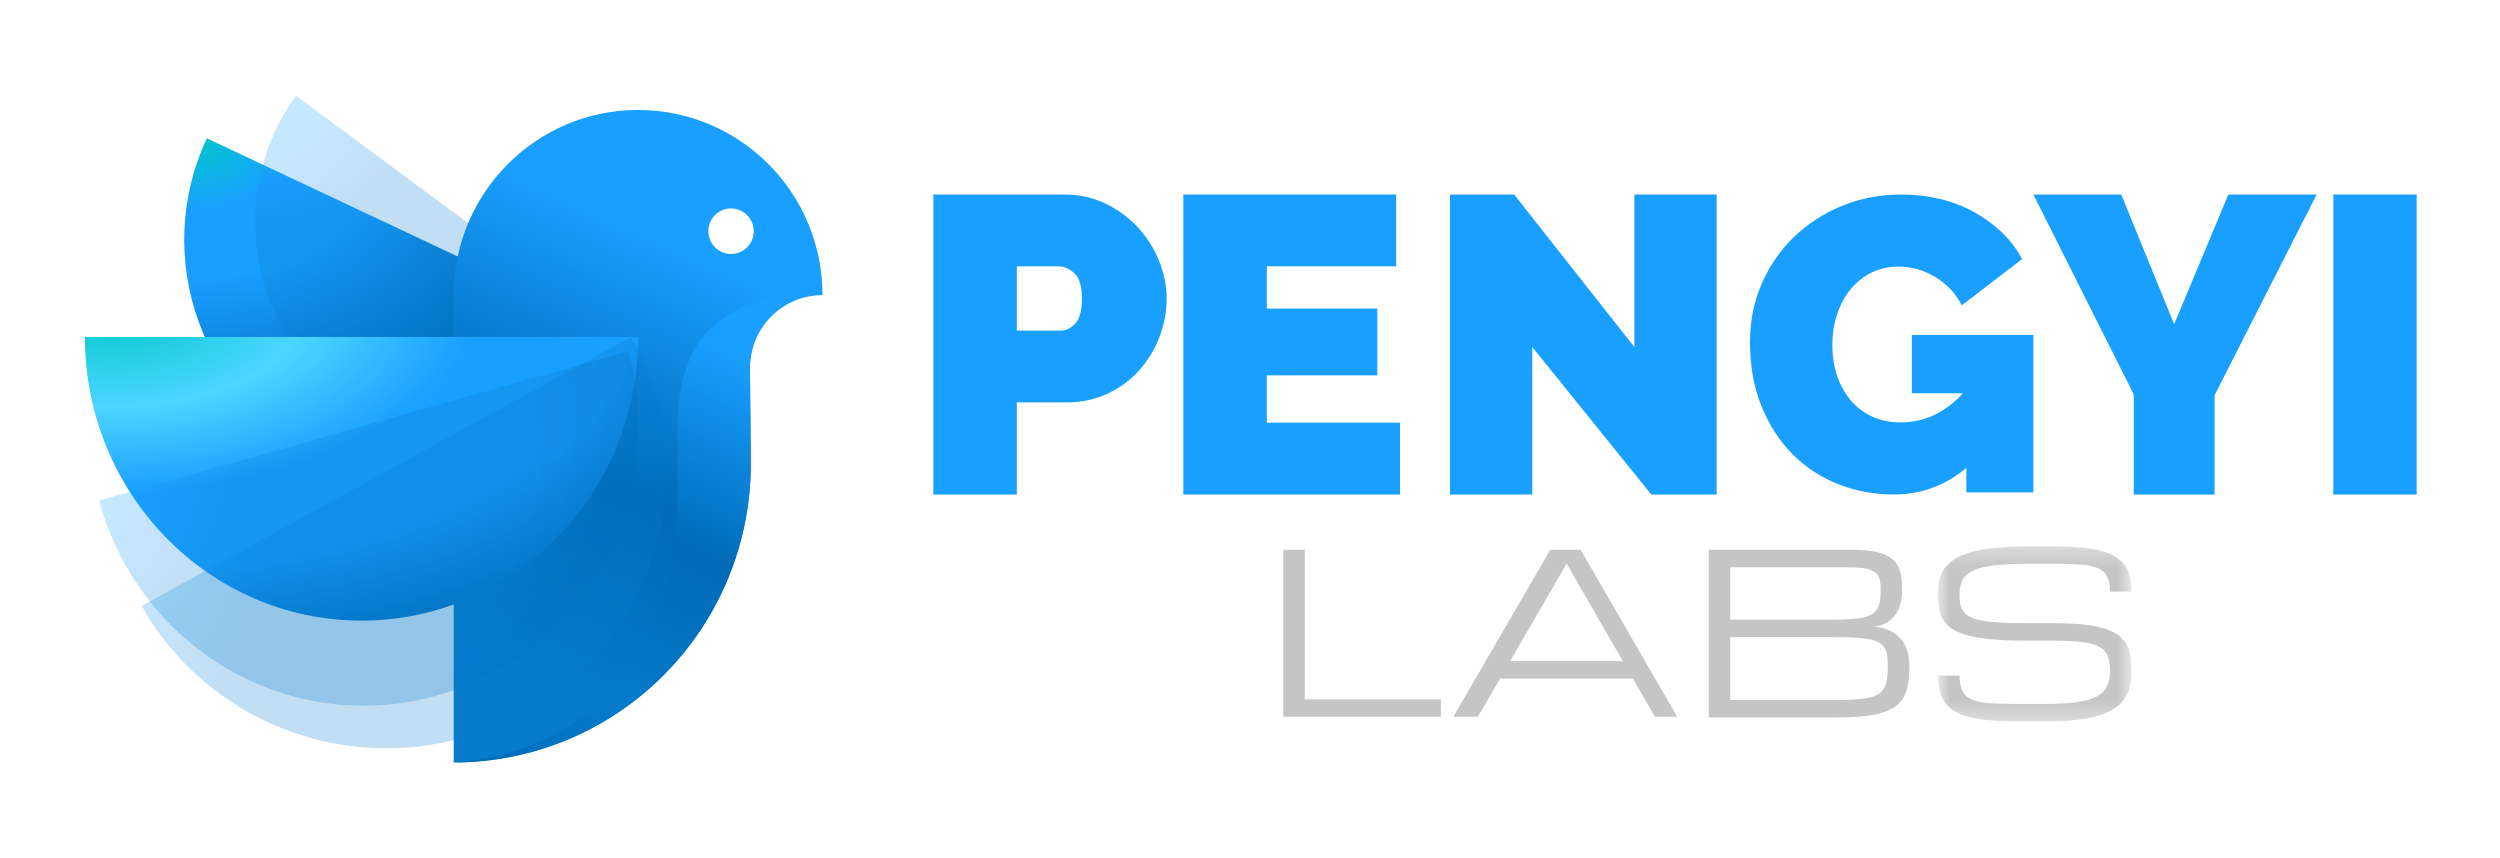 <svg width="134" height="46" viewBox="0 0 134 46" fill="none" xmlns="http://www.w3.org/2000/svg">
<path d="M34.202 18.304C31.202 24.701 23.596 27.449 17.213 24.442C10.831 21.435 8.089 13.811 11.089 7.414L34.202 18.304Z" fill="url(#paint0_radial)"/>
<g style="mix-blend-mode:multiply" opacity="0.25">
<path d="M34.202 18.698C30.489 23.801 23.383 24.903 18.323 21.16C13.264 17.418 12.164 10.245 15.865 5.133L34.202 18.698Z" fill="url(#paint1_radial)"/>
</g>
<path fill-rule="evenodd" clip-rule="evenodd" d="M34.202 5.894C39.661 5.894 44.086 10.337 44.086 15.818C43.049 15.818 42.055 16.234 41.325 16.974C40.594 17.713 40.189 18.715 40.198 19.757L40.242 24.877C40.242 29.118 38.564 33.185 35.578 36.183C32.592 39.182 28.542 40.867 24.319 40.867V15.818C24.319 10.337 28.744 5.894 34.202 5.894ZM37.968 12.392C37.968 13.066 38.512 13.613 39.183 13.613C39.506 13.613 39.815 13.484 40.043 13.255C40.271 13.026 40.399 12.716 40.399 12.392C40.399 11.718 39.855 11.171 39.183 11.171C38.512 11.171 37.968 11.718 37.968 12.392Z" fill="url(#paint2_linear)"/>
<path d="M34.202 18.058C34.202 26.456 27.565 33.264 19.377 33.264C11.189 33.264 4.551 26.456 4.551 18.058H34.202Z" fill="url(#paint3_radial)"/>
<g style="mix-blend-mode:multiply" opacity="0.25">
<path d="M33.828 18.058C36.437 22.69 36.346 28.346 33.59 32.893C30.835 37.441 25.833 40.19 20.47 40.104C15.107 40.019 10.198 37.111 7.592 32.477L33.828 18.058Z" fill="url(#paint4_radial)"/>
</g>
<g style="mix-blend-mode:multiply" opacity="0.25">
<path d="M33.668 18.818C35.071 23.984 33.665 29.52 29.98 33.342C26.294 37.163 20.89 38.69 15.802 37.346C10.713 36.002 6.714 31.993 5.311 26.827L33.668 18.818Z" fill="url(#paint5_radial)"/>
</g>
<path d="M24.319 40.867C33.259 40.119 36.318 33.019 36.318 26.192V22.878C36.318 17.161 39.73 15.777 44.086 15.777C43.049 15.777 42.055 16.194 41.325 16.935C40.594 17.675 40.189 18.679 40.198 19.722L40.242 24.851C40.242 29.099 38.564 33.172 35.578 36.176C32.592 39.179 28.542 40.867 24.319 40.867Z" fill="url(#paint6_linear)"/>
<path fill-rule="evenodd" clip-rule="evenodd" d="M50.027 10.426V26.506H54.502V21.569H57.163C57.959 21.569 58.69 21.414 59.355 21.105C60.02 20.795 60.587 20.38 61.053 19.859C61.52 19.338 61.883 18.742 62.143 18.07C62.403 17.398 62.533 16.707 62.533 15.997C62.533 15.318 62.396 14.642 62.12 13.97C61.845 13.299 61.466 12.702 60.984 12.181C60.502 11.66 59.925 11.238 59.252 10.913C58.579 10.588 57.844 10.426 57.049 10.426H50.027ZM56.865 17.719H54.502V14.276H56.75C57.026 14.276 57.301 14.397 57.577 14.639C57.852 14.88 57.99 15.333 57.99 15.997C57.99 16.647 57.871 17.096 57.634 17.345C57.397 17.594 57.141 17.719 56.865 17.719Z" fill="#199FFF"/>
<path d="M75.04 22.656V26.506H63.427V10.426H74.834V14.276H67.902V16.541H73.824V20.119H67.902V22.656H75.04Z" fill="#199FFF"/>
<path d="M82.13 18.602V26.506H77.72V10.426H81.158L87.603 18.602V10.426H92.013V26.506H88.508L82.13 18.602Z" fill="#199FFF"/>
<path d="M105.396 25.077C104.266 26.03 102.966 26.506 101.494 26.506C100.468 26.506 99.487 26.324 98.55 25.959C97.613 25.594 96.796 25.062 96.097 24.362C95.398 23.662 94.841 22.806 94.424 21.794C94.008 20.781 93.8 19.627 93.8 18.332C93.8 17.215 94.008 16.177 94.424 15.216C94.841 14.256 95.413 13.422 96.141 12.715C96.87 12.008 97.729 11.45 98.717 11.04C99.706 10.631 100.773 10.426 101.917 10.426C102.631 10.426 103.315 10.504 103.969 10.661C104.623 10.817 105.229 11.048 105.787 11.353C106.344 11.658 106.846 12.023 107.292 12.447C107.738 12.871 108.102 13.352 108.385 13.888L105.151 16.367C104.839 15.741 104.37 15.239 103.746 14.859C103.122 14.479 102.46 14.29 101.761 14.29C101.241 14.29 100.765 14.394 100.334 14.602C99.903 14.811 99.531 15.101 99.219 15.473C98.907 15.846 98.662 16.288 98.483 16.802C98.305 17.316 98.216 17.878 98.216 18.488C98.216 19.114 98.305 19.68 98.483 20.186C98.662 20.692 98.91 21.127 99.23 21.492C99.55 21.857 99.933 22.14 100.379 22.341C100.825 22.542 101.323 22.642 101.873 22.642C103.136 22.642 104.251 22.121 105.218 21.079H102.475V17.952H108.987V26.394H105.396V25.077Z" fill="#199FFF"/>
<path d="M113.699 10.426L116.535 17.379L119.439 10.426H124.173L118.702 21.184V26.506H114.369V21.139L108.987 10.426H113.699Z" fill="#199FFF"/>
<path d="M125.067 26.506V10.426H129.533V26.506H125.067Z" fill="#199FFF"/>
<path fill-rule="evenodd" clip-rule="evenodd" d="M68.787 29.471V38.42H77.232V37.487H69.937V29.471H68.787Z" fill="#C5C5C5"/>
<path fill-rule="evenodd" clip-rule="evenodd" d="M83.091 29.471L77.899 38.42H79.216L80.403 36.37H87.523L88.706 38.42H89.9L84.723 29.471H83.091ZM83.97 30.21L86.984 35.437H80.942L83.97 30.21Z" fill="#C5C5C5"/>
<path fill-rule="evenodd" clip-rule="evenodd" d="M98.111 37.521C98.559 37.521 98.946 37.515 99.275 37.5C99.602 37.488 99.881 37.458 100.109 37.413C100.337 37.369 100.52 37.304 100.66 37.22C100.801 37.136 100.91 37.025 100.988 36.886C101.066 36.748 101.119 36.579 101.146 36.38C101.175 36.181 101.189 35.941 101.189 35.66C101.189 35.441 101.175 35.251 101.146 35.089C101.119 34.927 101.066 34.791 100.988 34.68C100.91 34.569 100.801 34.48 100.66 34.41C100.52 34.342 100.337 34.288 100.109 34.249C99.881 34.211 99.602 34.185 99.275 34.171C98.946 34.157 98.559 34.15 98.111 34.15H92.739V37.521H98.111ZM98.111 33.214C98.502 33.214 98.84 33.206 99.124 33.19C99.409 33.175 99.651 33.146 99.851 33.102C100.05 33.06 100.212 33 100.337 32.924C100.461 32.848 100.559 32.749 100.627 32.628C100.697 32.508 100.744 32.362 100.769 32.192C100.793 32.023 100.804 31.82 100.804 31.587C100.804 31.337 100.777 31.134 100.721 30.977C100.665 30.823 100.564 30.702 100.421 30.618C100.277 30.534 100.081 30.477 99.836 30.448C99.589 30.419 99.275 30.404 98.89 30.404H92.739V33.214H98.111ZM91.587 38.458V29.468H99.275C99.851 29.468 100.315 29.514 100.667 29.606C101.018 29.698 101.289 29.832 101.48 30.01C101.67 30.186 101.797 30.408 101.861 30.674C101.925 30.939 101.957 31.243 101.957 31.587C101.957 31.836 101.935 32.057 101.891 32.248C101.847 32.439 101.789 32.605 101.716 32.745C101.645 32.887 101.563 33.004 101.471 33.099C101.378 33.196 101.285 33.275 101.189 33.336C100.964 33.485 100.709 33.569 100.421 33.588C100.781 33.608 101.101 33.693 101.381 33.845C101.5 33.912 101.619 33.995 101.732 34.095C101.846 34.193 101.948 34.316 102.038 34.463C102.128 34.61 102.2 34.781 102.257 34.978C102.314 35.175 102.341 35.402 102.341 35.66C102.341 35.972 102.325 36.257 102.296 36.517C102.266 36.777 102.205 37.011 102.113 37.217C102.02 37.424 101.889 37.605 101.716 37.761C101.545 37.917 101.316 38.048 101.03 38.15C100.744 38.254 100.393 38.331 99.98 38.381C99.566 38.432 99.07 38.458 98.494 38.458H91.587Z" fill="#C5C5C5"/>
<mask id="mask0" mask-type="alpha" maskUnits="userSpaceOnUse" x="103" y="29" width="12" height="10">
<path fill-rule="evenodd" clip-rule="evenodd" d="M103.877 29.281H114.248V38.668H103.877V29.281Z" fill="white"/>
</mask>
<g mask="url(#mask0)">
<path fill-rule="evenodd" clip-rule="evenodd" d="M110.071 33.401C110.704 33.401 111.245 33.426 111.697 33.477C112.15 33.529 112.53 33.603 112.84 33.703C113.151 33.805 113.399 33.928 113.582 34.076C113.765 34.226 113.908 34.396 114.008 34.585C114.108 34.776 114.173 34.987 114.203 35.223C114.233 35.458 114.248 35.713 114.248 35.987C114.248 36.259 114.223 36.515 114.173 36.753C114.123 36.993 114.034 37.211 113.906 37.409C113.778 37.607 113.604 37.784 113.384 37.94C113.163 38.096 112.884 38.227 112.544 38.337C112.204 38.445 111.795 38.528 111.317 38.584C110.838 38.639 110.279 38.668 109.639 38.668H108.103C107.527 38.668 107.023 38.647 106.59 38.604C106.158 38.561 105.786 38.496 105.474 38.408C105.161 38.32 104.904 38.209 104.701 38.074C104.495 37.94 104.333 37.782 104.211 37.6C104.089 37.419 104.004 37.212 103.956 36.98C103.908 36.748 103.884 36.491 103.884 36.211H105.035C105.035 36.567 105.088 36.846 105.192 37.047C105.296 37.251 105.467 37.402 105.708 37.503C105.947 37.604 106.263 37.667 106.653 37.693C107.044 37.72 107.527 37.731 108.103 37.731H109.639C110.312 37.731 110.869 37.7 111.314 37.637C111.758 37.575 112.112 37.474 112.375 37.338C112.64 37.199 112.827 37.02 112.934 36.797C113.042 36.575 113.096 36.307 113.096 35.987C113.096 35.668 113.059 35.404 112.984 35.191C112.911 34.979 112.765 34.81 112.547 34.685C112.329 34.56 112.021 34.47 111.625 34.417C111.229 34.365 110.711 34.337 110.071 34.337H108.487C107.783 34.337 107.179 34.312 106.677 34.261C106.175 34.211 105.755 34.137 105.415 34.041C105.073 33.946 104.801 33.827 104.598 33.685C104.394 33.542 104.239 33.379 104.133 33.196C104.027 33.012 103.958 32.809 103.925 32.585C103.893 32.361 103.877 32.118 103.877 31.856C103.877 31.583 103.903 31.329 103.953 31.096C104.002 30.86 104.096 30.65 104.231 30.46C104.368 30.271 104.553 30.102 104.791 29.953C105.026 29.806 105.329 29.681 105.698 29.583C106.069 29.482 106.515 29.408 107.034 29.356C107.554 29.306 108.167 29.281 108.871 29.281H110.023C110.599 29.281 111.104 29.301 111.535 29.342C111.967 29.383 112.34 29.447 112.652 29.535C112.963 29.623 113.223 29.732 113.429 29.863C113.635 29.994 113.799 30.151 113.921 30.331C114.043 30.512 114.127 30.718 114.176 30.948C114.224 31.18 114.248 31.435 114.248 31.715H113.096C113.096 31.364 113.044 31.09 112.94 30.889C112.835 30.691 112.663 30.541 112.424 30.443C112.184 30.343 111.867 30.28 111.475 30.255C111.083 30.23 110.599 30.217 110.023 30.217H108.871C108.103 30.217 107.471 30.243 106.974 30.297C106.478 30.349 106.086 30.438 105.798 30.563C105.51 30.687 105.31 30.855 105.197 31.065C105.086 31.276 105.03 31.539 105.03 31.856C105.03 32.051 105.044 32.224 105.071 32.377C105.1 32.529 105.156 32.662 105.243 32.777C105.329 32.892 105.451 32.99 105.606 33.068C105.762 33.146 105.969 33.21 106.224 33.26C106.48 33.311 106.793 33.347 107.163 33.369C107.533 33.39 107.975 33.401 108.487 33.401H110.071Z" fill="#C5C5C5"/>
</g>
<defs>
<radialGradient id="paint0_radial" cx="0" cy="0" r="1" gradientUnits="userSpaceOnUse" gradientTransform="translate(10.487 7.357) scale(21.012 15.759)">
<stop stop-color="#00C8C9"/>
<stop offset="0.248" stop-color="#199FFF"/>
<stop offset="0.386" stop-color="#199FFF"/>
<stop offset="0.475" stop-color="#199FFF"/>
<stop offset="1" stop-color="#006BB8"/>
</radialGradient>
<radialGradient id="paint1_radial" cx="0" cy="0" r="1" gradientUnits="userSpaceOnUse" gradientTransform="translate(13.386 4.597) rotate(11.155) scale(24.442 21.942)">
<stop offset="0.182" stop-color="#199FFF"/>
<stop offset="0.374" stop-color="#077ACC"/>
<stop offset="0.61" stop-color="#077ACC"/>
<stop offset="0.825" stop-color="#077ACC"/>
<stop offset="1" stop-color="#006BB8"/>
</radialGradient>
<linearGradient id="paint2_linear" x1="24.623" y1="1.971" x2="9.225" y2="35.795" gradientUnits="userSpaceOnUse">
<stop stop-color="#199FFF"/>
<stop offset="0.148" stop-color="#199FFF"/>
<stop offset="0.495" stop-color="#006BB8"/>
<stop offset="0.807" stop-color="#077ACC"/>
<stop offset="1" stop-color="#077ACC"/>
</linearGradient>
<radialGradient id="paint3_radial" cx="0" cy="0" r="1" gradientUnits="userSpaceOnUse" gradientTransform="translate(5.994 16.49) scale(37.616 19.29)">
<stop stop-color="#00C8C9"/>
<stop offset="0.275" stop-color="#4BD6FF"/>
<stop offset="0.516" stop-color="#199FFF"/>
<stop offset="0.74" stop-color="#199FFF"/>
<stop offset="1" stop-color="#006BB8"/>
</radialGradient>
<radialGradient id="paint4_radial" cx="0" cy="0" r="1" gradientUnits="userSpaceOnUse" gradientTransform="translate(7.271 31.483) rotate(-28.791) scale(35.32 31.715)">
<stop stop-color="#199FFF"/>
<stop offset="0.235" stop-color="#077ACC"/>
<stop offset="0.523" stop-color="#077ACC"/>
<stop offset="0.792" stop-color="#077ACC"/>
<stop offset="1" stop-color="#006BB8"/>
</radialGradient>
<radialGradient id="paint5_radial" cx="0" cy="0" r="1" gradientUnits="userSpaceOnUse" gradientTransform="translate(0.684 27.085) rotate(-15.771) scale(34.766 25.086)">
<stop offset="0.182" stop-color="#199FFF"/>
<stop offset="0.374" stop-color="#077ACC"/>
<stop offset="0.61" stop-color="#077ACC"/>
<stop offset="0.825" stop-color="#077ACC"/>
<stop offset="1" stop-color="#006BB8"/>
</radialGradient>
<linearGradient id="paint6_linear" x1="26.613" y1="8.055" x2="13.822" y2="36.063" gradientUnits="userSpaceOnUse">
<stop stop-color="#199FFF"/>
<stop offset="0.148" stop-color="#199FFF"/>
<stop offset="0.495" stop-color="#006BB8"/>
<stop offset="0.792" stop-color="#077ACC"/>
<stop offset="1" stop-color="#006BB8"/>
</linearGradient>
</defs>
</svg>
